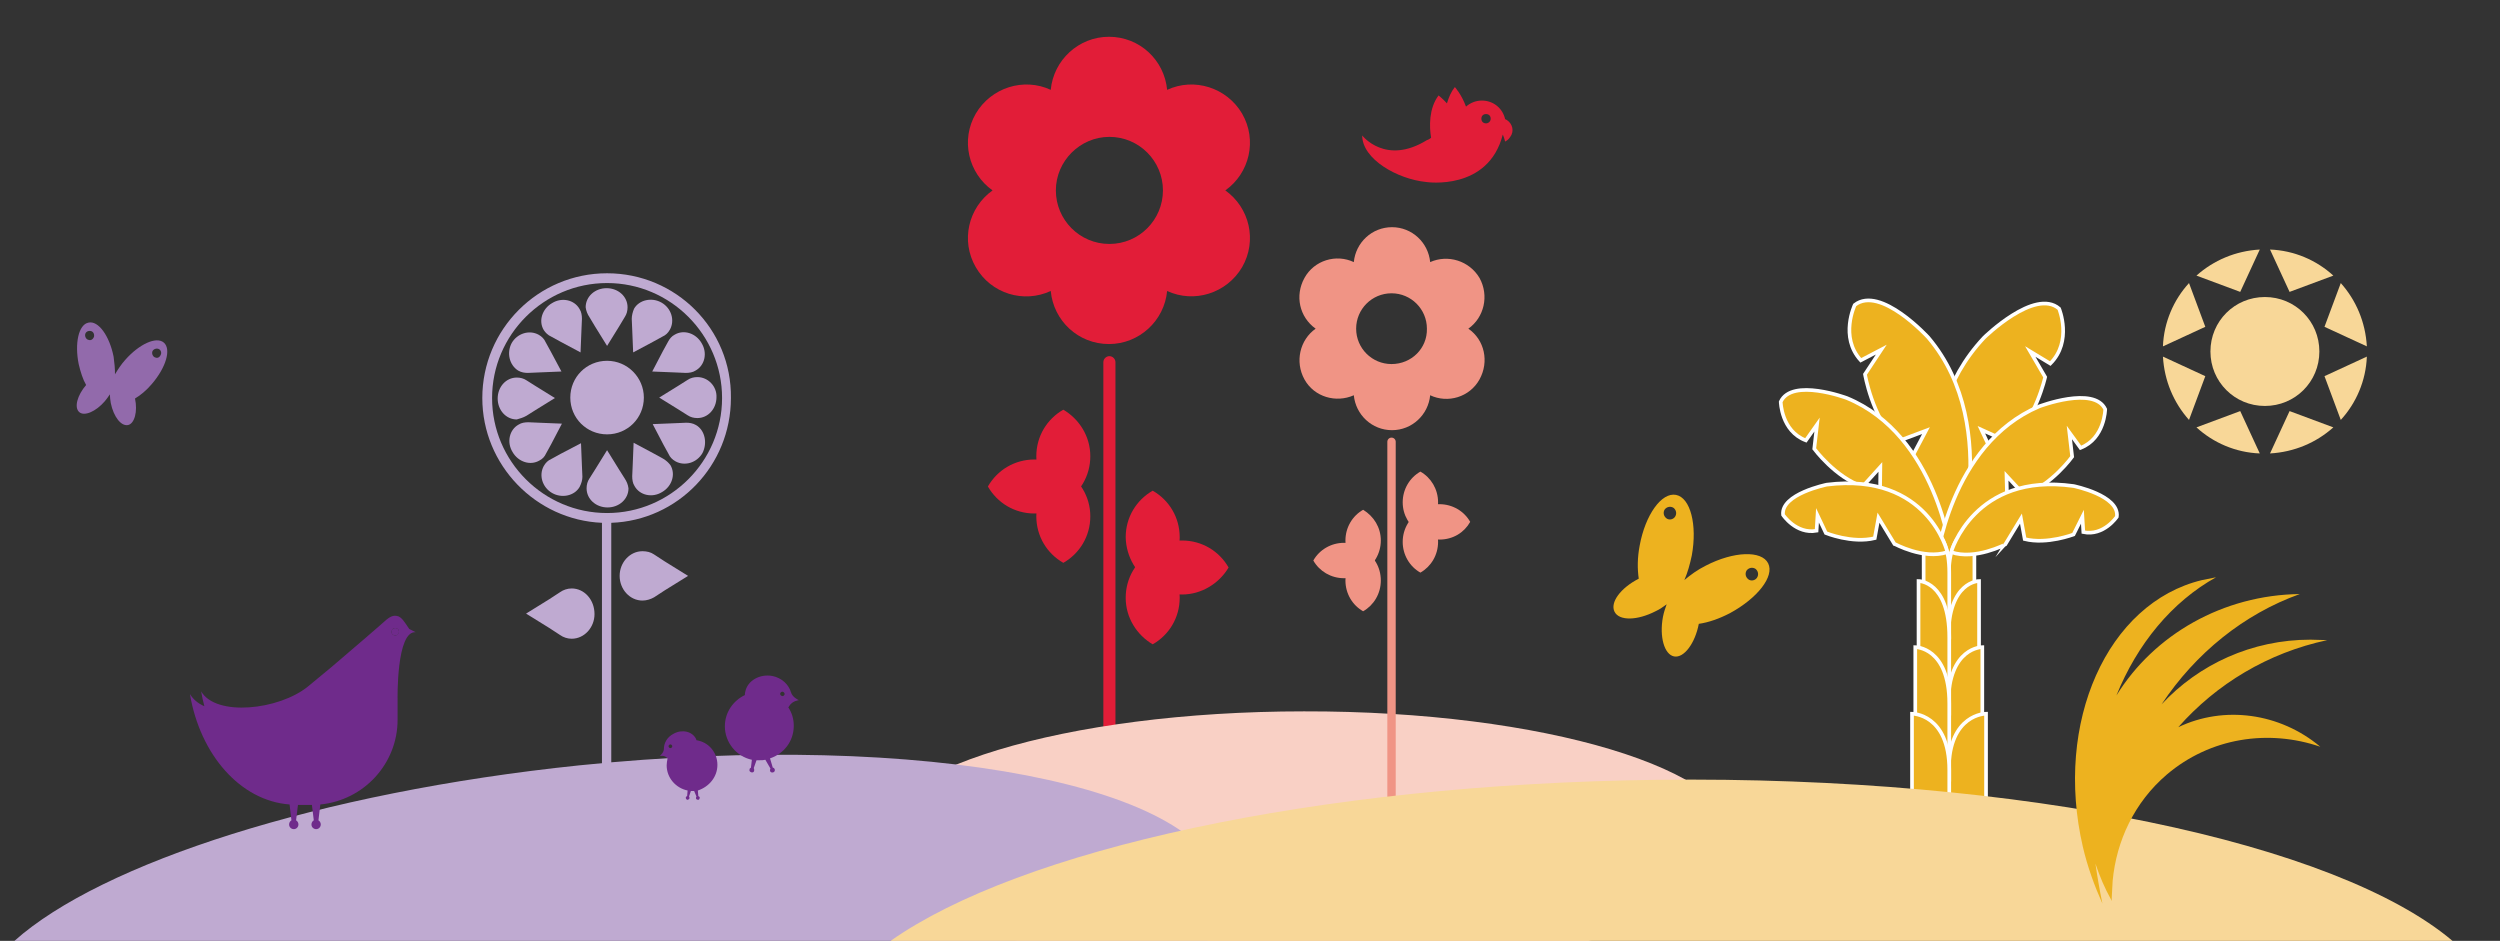 <svg class="footer_svg" version="1.1" id="Layer_1" xmlns="http://www.w3.org/2000/svg" xmlns:xlink="http://www.w3.org/1999/xlink" x="0px" y="0px" viewBox="-37 295.9 537 202.1" style="enable-background:new -37 295.9 537 202.1;" xml:space="preserve">
			  <rect x="-37" y="295.9" width="537" height="202.1" fill="#333333" stroke="none"/>
			  <style type="text/css">
			    .st0 {
			      fill: #F8D798;
			    }
			    .st1 {
			      fill: #E21D38;
			    }
			    .st2 {
			      fill: #F9D0C5;
			    }
			    .st3 {
			      fill: #EDB21F;
			    }
			    .st4 {
			      fill: none;
			      stroke: #FFFFFF;
			      stroke-width: 0.787;
			      stroke-miterlimit: 10;
			    }
			    .st5 {
			      fill: #F09485;
			    }
			    .st6 {
			      fill: #BFAAD1;
			    }
			    .st7 {
			      fill: #926AAB;
			    }
			    .st8 {
			      fill: #6F2B8B;
			    }

			    #circle {
			      -webkit-animation: blink 3s infinite linear;
			      -moz-animation: blink 3s infinite linear;
			      -o-animation: blink 3s infinite linear;
			      animation: blink 3s infinite linear;
			      -webkit-transform-origin: 100% 50%;
			      -moz-transform-origin: 100% 50%;
			      -ms-transform-origin: 100% 50%;
			      -o-transform-origin: 100% 50%;
			      transform-origin: 100% 50%;
			    }

			    @-webkit-keyframes blink {
			      0% {
			        -webkit-transform: rotateX(80deg);
			      }
			      70% {
			        -webkit-transform: rotateX(80deg);
			      }
			      75% {
			        -webkit-transform: rotateX(0deg);
			      }
			      80% {
			        -webkit-transform: rotateX(80deg);
			      }
			      100% {
			        -webkit-transform: rotateX(80deg);
			      }
			    }

			    <!-- svg{
			    -webkit-animation: nighteffect 10s ease-in-out alternate infinite;

			    } -->
			    @-webkit-keyframes nighteffect {
			    0% {
			    opacity: :1;
			    }
			    25%{
			    opacity: :1;
			    }
			    50%{
			    opacity: 0.3;
			    }
			    75%{
			    opacity: :1;
			    }
			    100% {
			    opacity: :1;
			    }
			    }

			    footer{
			    -webkit-animation: back 10s ease-in-out alternate infinite;

			    }
			    @-webkit-keyframes back {
			    0% {
			    background:white;
			    }
			    25%{
			    background:white;
			    }
			    50%{
			    background: #04122A;
			    }
			    75%{
			    background:white;
			    }
			    100% {
			    background:white;
			    }
			    }


			    #Layer_6{
			    position: absolute;
			      -webkit-animation: sunanimation 10s ease-in-out alternate infinite;

			    }
			    @-webkit-keyframes sunanimation {
			    0% {
			    -webkit-transform: rotate(0deg);
			    }
			    25%{
			    -webkit-transform: rotate(0deg);
			    }
			    50%{
			    -webkit-transform: rotate(20deg);
			    }
			    75%{
			    -webkit-transform: rotate(0deg);
			    }
			    100% {
			    -webkit-transform: rotate(0deg);
			    }
			    }


			    #Layer_13{
			     position: absolute;
			    -webkit-animation: floweranimation 7s ease-in-out alternate infinite;

			    -webkit-transform-origin: bottom center;
			    }

			    @-webkit-keyframes floweranimation {
			    0% {
			     -webkit-transform: rotate(-2deg);
			    }
			    50%{
			     -webkit-transform: rotate(2deg);
			    }
			    100% {
			     -webkit-transform: rotate(-2deg);
			    }
			    }

			    #tree_{
			     position: absolute;
			    -webkit-animation: floweranimation 7s ease-in-out alternate infinite;

			    -webkit-transform-origin: bottom center;
			    }

			    @-webkit-keyframes floweranimation {
			    0% {
			     -webkit-transform: rotate(-3deg);
			    }
			    50%{
			     -webkit-transform: rotate(3deg);
			    }
			    100% {
			     -webkit-transform: rotate(-3deg);
			    }
			    }




			  </style>
			  <g id="Layer_6">
			    <path id="XMLID_55_" class="st0" d="M433.2,356.7c-3.3,3.6-5.4,8.4-5.6,13.6l9.1-4.2L433.2,356.7z"></path>
			    <path id="XMLID_54_" class="st0" d="M464.2,355.1c-3.6-3.3-8.4-5.4-13.6-5.6l4.2,9.1L464.2,355.1z"></path>
			    <path id="XMLID_53_" class="st0" d="M471.4,370.3c-0.3-5.2-2.3-9.9-5.6-13.6l-3.5,9.4L471.4,370.3z"></path>
			    <path id="XMLID_52_" class="st0" d="M448.4,349.5c-5.2,0.3-9.9,2.3-13.6,5.6l9.4,3.5L448.4,349.5z"></path>
			    <path id="XMLID_51_" class="st0" d="M450.6,393.3c5.2-0.3,9.9-2.3,13.6-5.6l-9.4-3.5L450.6,393.3z"></path>
			    <path id="XMLID_50_" class="st0" d="M465.8,386.1c3.3-3.6,5.4-8.4,5.6-13.6l-9.1,4.2L465.8,386.1z"></path>
			    <path id="XMLID_49_" class="st0" d="M427.6,372.5c0.3,5.2,2.3,9.9,5.6,13.6l3.5-9.4L427.6,372.5z"></path>
			    <path id="XMLID_48_" class="st0" d="M434.8,387.7c3.6,3.3,8.4,5.4,13.6,5.6l-4.2-9.1L434.8,387.7z"></path>
			    <path id="XMLID_47_" class="st0" d="M461.2,371.4c0-6.5-5.2-11.7-11.7-11.7s-11.7,5.2-11.7,11.7s5.2,11.7,11.7,11.7
					S461.2,377.9,461.2,371.4"></path>
			  </g>
			  <g id="Layer_10">
			    <path id="XMLID_109_" class="st1" d="M201.3,472.3c-0.7,0-1.3-0.6-1.3-1.3v-97.3c0-0.7,0.6-1.3,1.3-1.3c0.7,0,1.3,0.6,1.3,1.3V471
					C202.6,471.7,202,472.3,201.3,472.3"></path>
			    <path id="XMLID_105_" class="st1" d="M226.2,336.8c5.2-3.7,6.9-10.8,3.6-16.5c-3.3-5.6-10.3-7.8-16.1-5.1
					c-0.6-6.4-5.9-11.4-12.5-11.4c-6.5,0-11.9,5-12.5,11.4c-5.8-2.7-12.8-0.5-16.1,5.1c-3.3,5.7-1.6,12.8,3.6,16.5
					c-5.2,3.7-6.9,10.8-3.6,16.5s10.3,7.8,16.1,5.1c0.6,6.4,5.9,11.4,12.5,11.4c6.5,0,11.9-5,12.5-11.4c5.8,2.7,12.8,0.5,16.1-5.1
					C233.1,347.6,231.4,340.5,226.2,336.8 M201.3,348.3c-6.4,0-11.5-5.2-11.5-11.5s5.2-11.5,11.5-11.5c6.4,0,11.5,5.2,11.5,11.5
					S207.7,348.3,201.3,348.3"></path>
			    <path id="XMLID_104_" class="st1" d="M191.4,396.8c-3.5,2-5.8,5.7-5.8,10s2.3,8,5.8,10c3.5-2,5.8-5.7,5.8-10
					S194.8,398.8,191.4,396.8"></path>
			    <path id="XMLID_103_" class="st1" d="M191.4,383.9c-3.5,2-5.8,5.7-5.8,10s2.3,8,5.8,10c3.5-2,5.8-5.7,5.8-10
					S194.8,385.9,191.4,383.9"></path>
			    <path id="XMLID_102_" class="st1" d="M175.2,400.4c2,3.5,5.7,5.8,10,5.8s8-2.3,10-5.8c-2-3.5-5.7-5.8-10-5.8
					S177.2,396.9,175.2,400.4"></path>
			    <path id="XMLID_101_" class="st1" d="M210.6,421.3c3.5-2,5.8-5.7,5.8-10s-2.3-8-5.8-10c-3.5,2-5.8,5.7-5.8,10
					C204.9,415.6,207.2,419.3,210.6,421.3"></path>
			    <path id="XMLID_100_" class="st1" d="M210.6,434.3c3.5-2,5.8-5.7,5.8-10s-2.3-8-5.8-10c-3.5,2-5.8,5.7-5.8,10
					S207.2,432.3,210.6,434.3"></path>
			    <path id="XMLID_99_" class="st1" d="M226.9,417.8c-2-3.5-5.7-5.8-10-5.8s-8,2.3-10,5.8c2,3.5,5.7,5.8,10,5.8
					C221.1,423.6,224.9,421.2,226.9,417.8"></path>
			  </g>
			  <path class="st2" d="M181.7,498h122.5c19.6-5.2,32-12.8,32-21.3c0-15.5-41.7-28.1-93.1-28c-51.3,0-93,12.7-93,28.2
				C150.1,485.3,162.3,492.9,181.7,498z"></path>
			  <g id="XMLID_1_">
			    <path id="tree_" class="st3" d="M381.9,411.7c0,0-10.2-24.7,7.3-43.3c0,0,10.9-10.7,16.1-6.2c0,0,2.9,7-1.9,11.8l-4.3-2.6
					l3.2,5.5c0,0-2,9-7.5,14.1l-6.2-2.8l4.2,9C392.8,397.4,388.4,406.8,381.9,411.7"></path>
			    <path id="tree_" class="st4" d="M381.9,411.7c0,0-10.2-24.7,7.3-43.3c0,0,10.9-10.7,16.1-6.2c0,0,2.9,7-1.9,11.8l-4.3-2.6
					l3.2,5.5c0,0-2,9-7.5,14.1l-6.2-2.8l4.2,9C392.8,397.4,388.4,406.8,381.9,411.7z"></path>
			    <path id="tree_" class="st3" d="M382.5,418.4c0,0,11.2-30.5-5.3-50c0,0-10.3-11.3-15.8-7c0,0-3.3,6.9,1.3,11.9l4.4-2.3
					l-3.5,5.3c0,0,1.5,9,6.7,14.5l6.4-2.4l-4.6,8.7C372.1,397.2,376.3,413.2,382.5,418.4"></path>
			    <path id="tree_" class="st4" d="M382.5,418.4c0,0,11.2-30.5-5.3-50c0,0-10.3-11.3-15.8-7c0,0-3.3,6.9,1.3,11.9l4.4-2.3
					l-3.5,5.3c0,0,1.5,9,6.7,14.5l6.4-2.4l-4.6,8.7C372.1,397.2,376.3,413.2,382.5,418.4z"></path>
			    <path id="tree_" class="st3" d="M382.1,415.1c0,0-3-25.7-22.4-33.7c0,0-11.8-4.4-14.2,0.8c0,0,0.1,6.3,5.4,8.3l2.4-3.4
					l-0.6,5.2c0,0,4.5,6.1,10.4,8.1l3.8-4.2l-0.1,8.1C366.8,404.3,375.6,413.6,382.1,415.1"></path>
			    <path id="tree_" class="st4" d="M382.1,415.1c0,0-3-25.7-22.4-33.7c0,0-11.8-4.4-14.2,0.8c0,0,0.1,6.3,5.4,8.3l2.4-3.4
					l-0.6,5.2c0,0,4.5,6.1,10.4,8.1l3.8-4.2l-0.1,8.1C366.8,404.3,375.6,413.6,382.1,415.1z"></path>
			    <path id="tree_" class="st3" d="M378.9,416.9c0,0,2.8-25.5,22.1-33.7c0,0,11.8-4.5,14.2,0.6c0,0-0.1,6.3-5.3,8.3l-2.4-3.3
					l0.6,5.2c0,0-4.4,6.1-10.3,8.2l-3.8-4.1l0.2,8.1C394.2,406.3,385.4,415.4,378.9,416.9"></path>
			    <path id="tree_" class="st4" d="M378.9,416.9c0,0,2.8-25.5,22.1-33.7c0,0,11.8-4.5,14.2,0.6c0,0-0.1,6.3-5.3,8.3l-2.4-3.3
					l0.6,5.2c0,0-4.4,6.1-10.3,8.2l-3.8-4.1l0.2,8.1C394.2,406.3,385.4,415.4,378.9,416.9z"></path>
			    <path id="XMLID_77_" class="st3" d="M387.1,433.2v-9.7v-14.2c0,0-5.5,0-5.5,10.1v3.6v10.3L387.1,433.2L387.1,433.2z"></path>
			    <path id="XMLID_76_" class="st4" d="M387.1,433.2v-9.7v-14.2c0,0-5.5,0-5.5,10.1v3.6v10.3L387.1,433.2L387.1,433.2z"></path>
			    <path id="XMLID_75_" class="st3" d="M388.1,449.2v-11.6v-16.9c0,0-6.6,0-6.6,12.1v4.2v12.2L388.1,449.2L388.1,449.2z"></path>
			    <path id="XMLID_74_" class="st4" d="M388.1,449.2v-11.6v-16.9c0,0-6.6,0-6.6,12.1v4.2v12.2L388.1,449.2L388.1,449.2z"></path>
			    <path id="XMLID_73_" class="st3" d="M388.8,463.4v-11.6v-16.9c0,0-7.3,0-7.3,12.1v4.2v12.2H388.8z"></path>
			    <path id="XMLID_72_" class="st4" d="M388.8,463.4v-11.6v-16.9c0,0-7.3,0-7.3,12.1v4.2v12.2H388.8z"></path>
			    <path id="XMLID_71_" class="st3" d="M389.6,477.7v-11.6v-16.9c0,0-8,0-8,12.1v4.2v12.2L389.6,477.7L389.6,477.7z"></path>
			    <path id="XMLID_70_" class="st4" d="M389.6,477.7v-11.6v-16.9c0,0-8,0-8,12.1v4.2v12.2L389.6,477.7L389.6,477.7z"></path>
			    <path id="XMLID_69_" class="st3" d="M376.2,432.7V423v-14.2c0,0,5.5,0,5.5,10.1v3.6v10.3L376.2,432.7L376.2,432.7z"></path>
			    <path id="XMLID_68_" class="st4" d="M376.2,432.7V423v-14.2c0,0,5.5,0,5.5,10.1v3.6v10.3L376.2,432.7L376.2,432.7z"></path>
			    <path id="XMLID_67_" class="st3" d="M375.1,449.2v-11.6v-16.9c0,0,6.6,0,6.6,12.1v4.2v12.2L375.1,449.2L375.1,449.2z"></path>
			    <path id="XMLID_66_" class="st4" d="M375.1,449.2v-11.6v-16.9c0,0,6.6,0,6.6,12.1v4.2v12.2L375.1,449.2L375.1,449.2z"></path>
			    <path id="XMLID_65_" class="st3" d="M374.4,463.4v-11.6v-16.9c0,0,7.3,0,7.3,12.1v4.2v12.2H374.4z"></path>
			    <path id="XMLID_64_" class="st4" d="M374.4,463.4v-11.6v-16.9c0,0,7.3,0,7.3,12.1v4.2v12.2H374.4z"></path>
			    <path id="XMLID_63_" class="st3" d="M373.7,477.7v-11.6v-16.9c0,0,8,0,8,12.1v4.2v12.2L373.7,477.7L373.7,477.7z"></path>
			    <path id="XMLID_62_" class="st4" d="M373.7,477.7v-11.6v-16.9c0,0,8,0,8,12.1v4.2v12.2L373.7,477.7L373.7,477.7z"></path>
			    <path id="tree_" class="st3" d="M381.3,414.5c0,0-4.1-17.2-25.9-14.5c0,0-9.9,2-9.4,6.5c0,0,2.8,4.2,7.2,3.4l0.2-3.3l1.8,3.8
					c0,0,5.6,2.3,10.5,1.1l0.8-4.4l3.4,5.6C369.9,412.7,376.2,416.2,381.3,414.5"></path>
			    <path id="tree_" class="st4" d="M381.3,414.5c0,0-4.1-17.2-25.9-14.5c0,0-9.9,2-9.4,6.5c0,0,2.8,4.2,7.2,3.4l0.2-3.3l1.8,3.8
					c0,0,5.6,2.3,10.5,1.1l0.8-4.4l3.4,5.6C369.9,412.7,376.2,416.2,381.3,414.5z"></path>
			    <path id="tree_" class="st3" d="M382.1,414.5c0,0,4.9-17.2,26.3-14.2c0,0,9.9,2,9.3,6.6c0,0-2.8,4.2-7.2,3.3l-0.2-3.3l-1.9,3.8
					c0,0-5.7,2.2-10.5,1l-0.8-4.4l-3.4,5.6C393.8,412.8,387.2,416.3,382.1,414.5"></path>
			    <path id="tree_" class="st4" d="M382.1,414.5c0,0,4.9-17.2,26.3-14.2c0,0,9.9,2,9.3,6.6c0,0-2.8,4.2-7.2,3.3l-0.2-3.3l-1.9,3.8
					c0,0-5.7,2.2-10.5,1l-0.8-4.4l-3.4,5.6C393.8,412.8,387.2,416.3,382.1,414.5z"></path>
			  </g>
			  <g id="Layer_8">
			    <path id="XMLID_96_" class="st5" d="M278.4,366.5c3.4-2.4,4.5-7.1,2.4-10.9c-2.2-3.7-6.8-5.1-10.6-3.4c-0.4-4.2-3.9-7.5-8.2-7.5
					c-4.3,0-7.8,3.3-8.2,7.5c-3.8-1.8-8.5-0.4-10.6,3.4s-1.1,8.4,2.4,10.9c-3.4,2.4-4.5,7.1-2.4,10.9s6.8,5.1,10.6,3.4
					c0.4,4.2,3.9,7.5,8.2,7.5c4.3,0,7.8-3.3,8.2-7.5c3.8,1.8,8.5,0.4,10.6-3.4S281.9,368.9,278.4,366.5 M261.9,374.1
					c-4.2,0-7.6-3.4-7.6-7.6s3.4-7.6,7.6-7.6s7.6,3.4,7.6,7.6C269.6,370.7,266.2,374.1,261.9,374.1"></path>
			    <path id="XMLID_95_" class="st5" d="M261.9,479.3c-0.5,0-0.9-0.4-0.9-0.9v-87.6c0-0.5,0.4-0.9,0.9-0.9s0.9,0.4,0.9,0.9v87.6
					C262.8,478.9,262.4,479.3,261.9,479.3"></path>
			    <path id="XMLID_94_" class="st5" d="M268.1,410.4c2.3-1.3,3.8-3.8,3.8-6.6c0-2.8-1.5-5.3-3.8-6.6c-2.3,1.3-3.8,3.8-3.8,6.6
					S265.8,409,268.1,410.4"></path>
			    <path id="XMLID_93_" class="st5" d="M268.1,418.9c2.3-1.3,3.8-3.8,3.8-6.6c0-2.8-1.5-5.3-3.8-6.6c-2.3,1.3-3.8,3.8-3.8,6.6
					S265.8,417.6,268.1,418.9"></path>
			    <path id="XMLID_92_" class="st5" d="M278.8,408c-1.3-2.3-3.8-3.8-6.6-3.8c-2.8,0-5.3,1.5-6.6,3.8c1.3,2.3,3.8,3.8,6.6,3.8
					C275.1,411.8,277.5,410.3,278.8,408"></path>
			    <path id="XMLID_91_" class="st5" d="M255.8,414c-2.3,1.3-3.8,3.8-3.8,6.6c0,2.8,1.5,5.3,3.8,6.6c2.3-1.3,3.8-3.8,3.8-6.6
					C259.6,417.7,258.1,415.3,255.8,414"></path>
			    <path id="XMLID_90_" class="st5" d="M255.8,405.4c-2.3,1.3-3.8,3.8-3.8,6.6c0,2.8,1.5,5.3,3.8,6.6c2.3-1.3,3.8-3.8,3.8-6.6
					S258.1,406.8,255.8,405.4"></path>
			    <path id="XMLID_89_" class="st5" d="M245.1,416.3c1.3,2.3,3.8,3.8,6.6,3.8c2.8,0,5.3-1.5,6.6-3.8c-1.3-2.3-3.8-3.8-6.6-3.8
					C248.9,412.5,246.4,414,245.1,416.3"></path>
			  </g>
			  <g id="Layer_7">
			    <path id="XMLID_43_" class="st3" d="M342.8,416.9c-1.4-2.8-7.4-2.6-13.4,0.5c-1.8,0.9-3.3,2-4.6,3.1c0.7-1.6,1.2-3.4,1.6-5.3
					c1.2-6.6-0.3-12.4-3.4-13s-6.6,4.3-7.8,10.9c-0.5,2.6-0.5,5-0.2,7.1c-3.9,2-6.2,5.1-5.2,7.1s4.9,1.9,8.8-0.1c0.9-0.4,1.7-1,2.4-1.5
					c-0.3,0.8-0.6,1.7-0.8,2.7c-0.8,4.3,0.3,8.1,2.4,8.5s4.5-2.8,5.3-7c2.1-0.3,4.4-1.1,6.7-2.3C340.5,424.4,344.2,419.7,342.8,416.9
					 M320.9,407.2c-0.6-0.5-0.7-1.3-0.3-1.9c0.5-0.6,1.3-0.7,1.9-0.3c0.6,0.5,0.7,1.3,0.3,1.9C322.4,407.5,321.5,407.7,320.9,407.2
					 M338.5,420.3c-0.6-0.5-0.7-1.3-0.3-1.9c0.5-0.6,1.3-0.7,1.9-0.3c0.6,0.5,0.7,1.3,0.3,1.9C340,420.6,339.1,420.8,338.5,420.3"></path>
			  </g>
			  <g id="Layer_9">
			    <path id="XMLID_86_" class="st1" d="M286.7,321.7c-0.1-0.1-0.2-0.1-0.4-0.2c-0.5-2.3-2.5-4-5-4c-1.3,0-2.5,0.5-3.4,1.3
					c-1-2.7-2.4-4.2-2.4-4.2c-0.8,1-1.3,2.2-1.7,3.5c-1-1.1-1.8-1.7-1.8-1.7c-2.1,2.8-2,6.7-1.6,9.1c-0.5,0.4-0.9,0.5-0.9,0.5
					c-8.9,5.5-13.9-1-13.9-1c0,5.1,7.6,9.4,13.8,10c0,0,13.3,2,16.4-10.2c0.2,0.5,0.4,1,0.5,1.5c0.4-0.2,0.8-0.5,1.1-1
					C288.3,324.1,287.9,322.5,286.7,321.7 M282.2,322.4c-0.6,0-1-0.4-1-1s0.4-1,1-1s1,0.4,1,1S282.7,322.4,282.2,322.4"></path>
			  </g>
			  <g id="Layer_13">
			    <path id="XMLID_32_" class="st6" d="M93.4,373.4c-4.4,0-7.9,3.5-7.9,7.9s3.5,7.9,7.9,7.9s7.9-3.5,7.9-7.9
					C101.3,377,97.8,373.4,93.4,373.4"></path>
			    <path id="XMLID_31_" class="st6" d="M98.7,364.4l0.1,2.3l0.2,4.9l4.3-2.3l2-1.1l0,0c0.7-0.3,1.2-0.8,1.6-1.5c1.1-2,0.3-4.6-1.8-5.8
					c-2.1-1.2-4.8-0.6-5.9,1.3C98.9,362.9,98.7,363.7,98.7,364.4L98.7,364.4z"></path>
			    <path id="XMLID_30_" class="st6" d="M89.6,364l1.2,2l2.6,4.2L96,366l1.2-2l0,0c0.4-0.6,0.6-1.3,0.6-2.1c0-2.3-2-4.1-4.5-4.1
					s-4.5,1.8-4.5,4.1C88.9,362.7,89.2,363.4,89.6,364L89.6,364z"></path>
			    <path id="XMLID_29_" class="st6" d="M81.4,368.2L81.4,368.2l2,1.1l4.3,2.3l0.2-4.9l0.1-2.3l0,0c0-0.7-0.1-1.5-0.5-2.1
					c-1.1-2-3.8-2.6-5.9-1.3c-2.1,1.2-3,3.8-1.8,5.8C80.2,367.4,80.7,367.9,81.4,368.2"></path>
			    <path id="XMLID_28_" class="st6" d="M103.5,415L103.5,415c-0.7-0.5-1.6-0.7-2.5-0.7c-2.7,0-4.9,2.4-4.9,5.3s2.2,5.3,4.9,5.3
					c0.9,0,1.8-0.3,2.5-0.7l2.3-1.5l5-3.1l-5-3.1L103.5,415z"></path>
			    <path id="XMLID_27_" class="st6" d="M106.5,369.3L106.5,369.3l-1.1,2l-2.3,4.4l4.9,0.2l2.3,0.1l0,0c0.7,0,1.5-0.1,2.1-0.5
					c2-1.1,2.6-3.8,1.3-5.9c-1.2-2.1-3.8-3-5.8-1.8C107.3,368.1,106.8,368.7,106.5,369.3"></path>
			    <path id="XMLID_26_" class="st6" d="M85.8,422.3c-0.9,0-1.8,0.3-2.5,0.8l0,0l-2.3,1.5l-5,3.1l5,3.1l2.3,1.5l0,0
					c0.7,0.5,1.6,0.8,2.5,0.8c2.7,0,4.9-2.4,4.9-5.3C90.7,424.7,88.5,422.3,85.8,422.3"></path>
			    <path id="XMLID_25_" class="st6" d="M74.3,375.5c0.7,0.4,1.4,0.5,2.1,0.5l0,0l2.3-0.1l4.9-0.2l-2.3-4.3l-1.1-2l0,0
					c-0.3-0.7-0.8-1.2-1.5-1.6c-2-1.1-4.6-0.3-5.8,1.8C71.8,371.7,72.4,374.3,74.3,375.5"></path>
			    <path id="XMLID_24_" class="st6" d="M112.5,387.2c-0.7-0.4-1.4-0.5-2.1-0.5l0,0l-2.3,0.1l-4.9,0.2l2.3,4.4l1.1,2
					c0.3,0.7,0.8,1.2,1.5,1.6c2,1.1,4.6,0.3,5.8-1.8C115,391,114.4,388.3,112.5,387.2"></path>
			    <path id="XMLID_23_" class="st6" d="M112.8,376.9c-0.8,0-1.5,0.2-2.1,0.6l0,0l-1.9,1.2l-4.2,2.6l4.2,2.6l1.9,1.2l0,0
					c0.6,0.4,1.3,0.6,2.1,0.6c2.3,0,4.1-2,4.1-4.5C117,378.9,115.1,376.9,112.8,376.9"></path>
			    <path id="XMLID_22_" class="st6" d="M105.4,394.4L105.4,394.4l-2-1.1l-4.3-2.3l-0.2,4.9l-0.1,2.3l0,0c0,0.7,0.1,1.5,0.5,2.1
					c1.1,2,3.8,2.6,5.9,1.3c2.1-1.2,3-3.8,1.8-5.8C106.6,395.3,106.1,394.8,105.4,394.4"></path>
			    <path id="XMLID_21_" class="st6" d="M76.1,385.2L76.1,385.2L78,384l4.2-2.6l-4.2-2.6l-1.9-1.2l0,0c-0.6-0.4-1.3-0.6-2.1-0.6
					c-2.3,0-4.1,2-4.1,4.5s1.8,4.5,4.1,4.5C74.7,385.8,75.4,385.6,76.1,385.2"></path>
			    <path id="XMLID_18_" class="st6" d="M93.4,354.6c-14.8,0-26.8,12-26.8,26.8c0,14.4,11.5,26.2,25.7,26.8v77.2c0,0.6,0.5,1,1,1
					c0.6,0,1-0.5,1-1v-77.2c14.3-0.5,25.7-12.3,25.7-26.8C120.2,366.6,108.2,354.6,93.4,354.6 M93.4,406.1c-13.6,0-24.7-11.1-24.7-24.7
					s11.1-24.7,24.7-24.7c13.6,0,24.7,11.1,24.7,24.7S107,406.1,93.4,406.1"></path>
			    <path id="XMLID_17_" class="st6" d="M97.2,398.7l-1.2-1.9l-2.6-4.2l-2.6,4.2l-1.2,1.9l0,0c-0.4,0.6-0.6,1.3-0.6,2.1
					c0,2.3,2,4.1,4.5,4.1s4.5-1.8,4.5-4.1C97.9,400,97.6,399.3,97.2,398.7L97.2,398.7z"></path>
			    <path id="XMLID_16_" class="st6" d="M80.3,393.3L80.3,393.3l1.1-2l2.3-4.4l-4.9-0.2l-2.3-0.1c-0.7,0-1.5,0.1-2.1,0.5
					c-2,1.1-2.6,3.8-1.3,5.9c1.2,2.1,3.8,3,5.8,1.8C79.5,394.5,80,394,80.3,393.3"></path>
			    <path id="XMLID_15_" class="st6" d="M88.1,398.3L88,396l-0.2-4.9l-4.4,2.3l-2,1.1l0,0c-0.7,0.3-1.2,0.8-1.6,1.5
					c-1.1,2-0.3,4.6,1.8,5.8c2.1,1.2,4.8,0.6,5.9-1.3C87.9,399.7,88.1,399,88.1,398.3L88.1,398.3z"></path>
			  </g>
			  <g id="Layer_15">
			    <path id="XMLID_11_" class="st7" d="M-1.8,369.5c-1.6-1.4-5.3,0.3-8.3,3.7c-0.9,1-1.6,2.1-2.2,3.1c0-1.2-0.1-2.4-0.3-3.8
					c-0.9-4.5-3.3-7.8-5.4-7.3c-2.1,0.4-3,4.4-2.1,8.9c0.4,1.7,0.9,3.3,1.6,4.5c-1.9,2.2-2.6,4.8-1.5,5.8s3.6-0.1,5.5-2.3
					c0.4-0.5,0.8-1,1.1-1.5c0,0.6,0.1,1.2,0.2,1.9c0.6,2.9,2.2,5,3.7,4.7c1.4-0.3,2.1-2.9,1.5-5.7c1.2-0.7,2.5-1.8,3.6-3.1
					C-1.3,374.8-0.2,370.9-1.8,369.5 M-18,368.9c-0.5-0.1-0.8-0.7-0.7-1.2c0.1-0.5,0.6-0.8,1.2-0.7c0.5,0.1,0.8,0.6,0.7,1.2
					C-17,368.8-17.5,369.1-18,368.9 M-3.6,372.7c-0.5-0.1-0.8-0.7-0.7-1.2c0.1-0.5,0.7-0.8,1.2-0.7c0.5,0.1,0.8,0.6,0.7,1.1
					C-2.6,372.6-3.1,372.9-3.6,372.7"></path>
			  </g>
			  <path class="st6" d="M222.3,498c2.6-3.6,3.8-7.3,3.4-10.9c-2.3-22.4-64.2-34.4-138.3-26.8C31.6,466.1-15.2,481.3-33.9,498H222.3z"></path>
			  <path class="st0" d="M489.8,498c-24.8-21-92-35.5-170.7-34.6c-73.8,0.9-137.1,15.1-164.8,34.6H489.8z"></path>
			  <g id="Layer_11">
			    <path id="XMLID_36_" class="st8" d="M132.5,447.6L132.5,447.6c0.7-1.2,2.1-1.3,2.1-1.3s-1.4-0.6-1.7-1.7l0,0c-0.5-1.7-2-3.1-4-3.5
					c-2.7-0.5-5.3,1-5.8,3.3c-0.1,0.3-0.1,0.6-0.1,0.8c-2.5,1.2-4.3,3.7-4.3,6.7c0,3.5,2.5,6.5,5.8,7.2l-0.2,1.7
					c-0.2,0.1-0.3,0.2-0.3,0.4c-0.1,0.3,0.1,0.5,0.4,0.6c0.3,0.1,0.6-0.1,0.6-0.4c0-0.2,0-0.4-0.1-0.5l0.6-1.7c0.2,0,0.5,0,0.7,0
					c0.4,0,0.8,0,1.2-0.1l0,0l1.1,1.9c-0.1,0.1-0.1,0.3-0.1,0.5c0.1,0.3,0.4,0.4,0.7,0.3c0.3-0.1,0.4-0.4,0.3-0.7
					c-0.1-0.2-0.2-0.3-0.4-0.3l-0.6-2c3-1,5.1-3.7,5.1-7c0-1.5-0.4-2.8-1.2-4C132.3,447.9,132.4,447.8,132.5,447.6 M131.2,445.4
					c-0.2,0.1-0.5-0.1-0.6-0.3c-0.1-0.3,0.1-0.5,0.3-0.6c0.3-0.1,0.5,0.1,0.6,0.3C131.6,445,131.5,445.3,131.2,445.4"></path>
			  </g>
			  <g id="Layer_12">
			    <path id="XMLID_33_" class="st8" d="M117.1,460.2c0-2.7-1.9-4.9-4.5-5.3c0-0.1-0.1-0.2-0.1-0.3c-0.8-1.6-3-2.1-4.8-1.1
					c-1.4,0.7-2.1,2-2.1,3.3l0,0c0,0.8-0.9,1.5-0.9,1.5s1-0.3,1.7,0.5c-0.1,0.5-0.2,1-0.2,1.5c0,2.7,2,4.9,4.5,5.4l-0.1,1.2
					c-0.1,0-0.2,0.1-0.3,0.3c0,0.2,0.1,0.4,0.3,0.5c0.2,0,0.4-0.1,0.5-0.3c0-0.1,0-0.3-0.1-0.4l0.4-1.2c0.1,0,0.2,0,0.2,0
					c0.2,0,0.3,0,0.5,0l0.5,1.2c-0.1,0.1-0.1,0.2-0.1,0.4c0,0.2,0.3,0.3,0.5,0.3s0.3-0.3,0.3-0.5c0-0.1-0.1-0.2-0.3-0.3l-0.1-1.2
					C115.3,464.9,117.1,462.8,117.1,460.2 M107,456.6c-0.2,0-0.4-0.2-0.4-0.4c0-0.2,0.2-0.4,0.4-0.4s0.4,0.2,0.4,0.4
					C107.4,456.4,107.2,456.6,107,456.6"></path>
			  </g>
			  <g id="Layer_14">
			    <path id="XMLID_39_" class="st8" d="M50.9,431c-1-1.5-1.7-2.7-2.7-2.8c-1-0.2-1.8,0.4-3.2,1.7c0,0-4.8,4.2-10.7,9.2l-5.2,4.3
					c-6.2,5-19.7,6.5-22.9,1c0.2,1.1,0.4,2.1,0.7,3.2c-1.4-0.6-2.4-1.5-3.1-2.6c2.2,13,10.8,22.9,21.4,23.7l0.4,3.4
					c-0.3,0.2-0.5,0.5-0.5,0.9c0,0.6,0.5,1,1,1c0.6,0,1-0.5,1-1c0-0.4-0.2-0.7-0.5-0.9l0.4-3.3h3l0.4,3.3c-0.3,0.2-0.5,0.5-0.5,0.9
					c0,0.6,0.5,1,1,1c0.6,0,1-0.5,1-1c0-0.4-0.2-0.7-0.5-0.9l0.4-3.4c9.3-0.9,16.6-8.7,16.6-18.2v-4.3c0,0-0.3-14.9,3.9-14.5L50.9,431z
					 M47.9,432.4c-0.4,0-0.8-0.3-0.8-0.8c0-0.4,0.3-0.8,0.8-0.8c0.4,0,0.8,0.3,0.8,0.8C48.7,432,48.3,432.4,47.9,432.4"></path>
			  </g>
			  <g id="Layer_4">
			    <path id="XMLID_56_" class="st3" d="M436,420.5c1-0.2,2-0.4,3-0.6l0,0c-9.5,5.3-16.9,14.3-21.4,25.4c8.1-13.1,22.9-21.6,39.4-21.8
					c-12,4.3-22.4,12.7-29.7,23.7c8-8.6,19.4-13.9,32-13.9c1.2,0,2.4,0.1,3.6,0.1l0,0c-12.7,2.7-23.8,9.4-32,18.7
					c9.8-4.7,21.8-3.1,30.5,4.2c-11.1-3.8-23.6-2-33,6c-6.9,5.9-10.8,14.2-11.6,22.8c-0.1,1.2-0.1,2.5-0.2,3.7c0,0.2,0,0.4,0,0.6
					c0,0,0-0.1-0.1-0.1v0.1l0,0c0-0.1,0-0.1,0-0.2c-1.4-2.5-2.5-5.1-3.4-7.8c0.4,2.8,0.9,5.7,1.5,8.6l0,0c-1.7-3.8-3.2-7.9-4.2-12.2
					C404.2,451.1,415.6,425.4,436,420.5"></path>
			  </g>
			  <circle id="circle" class="st8" cx="47.9" cy="431.6" r="0.8"></circle>
			</svg>
